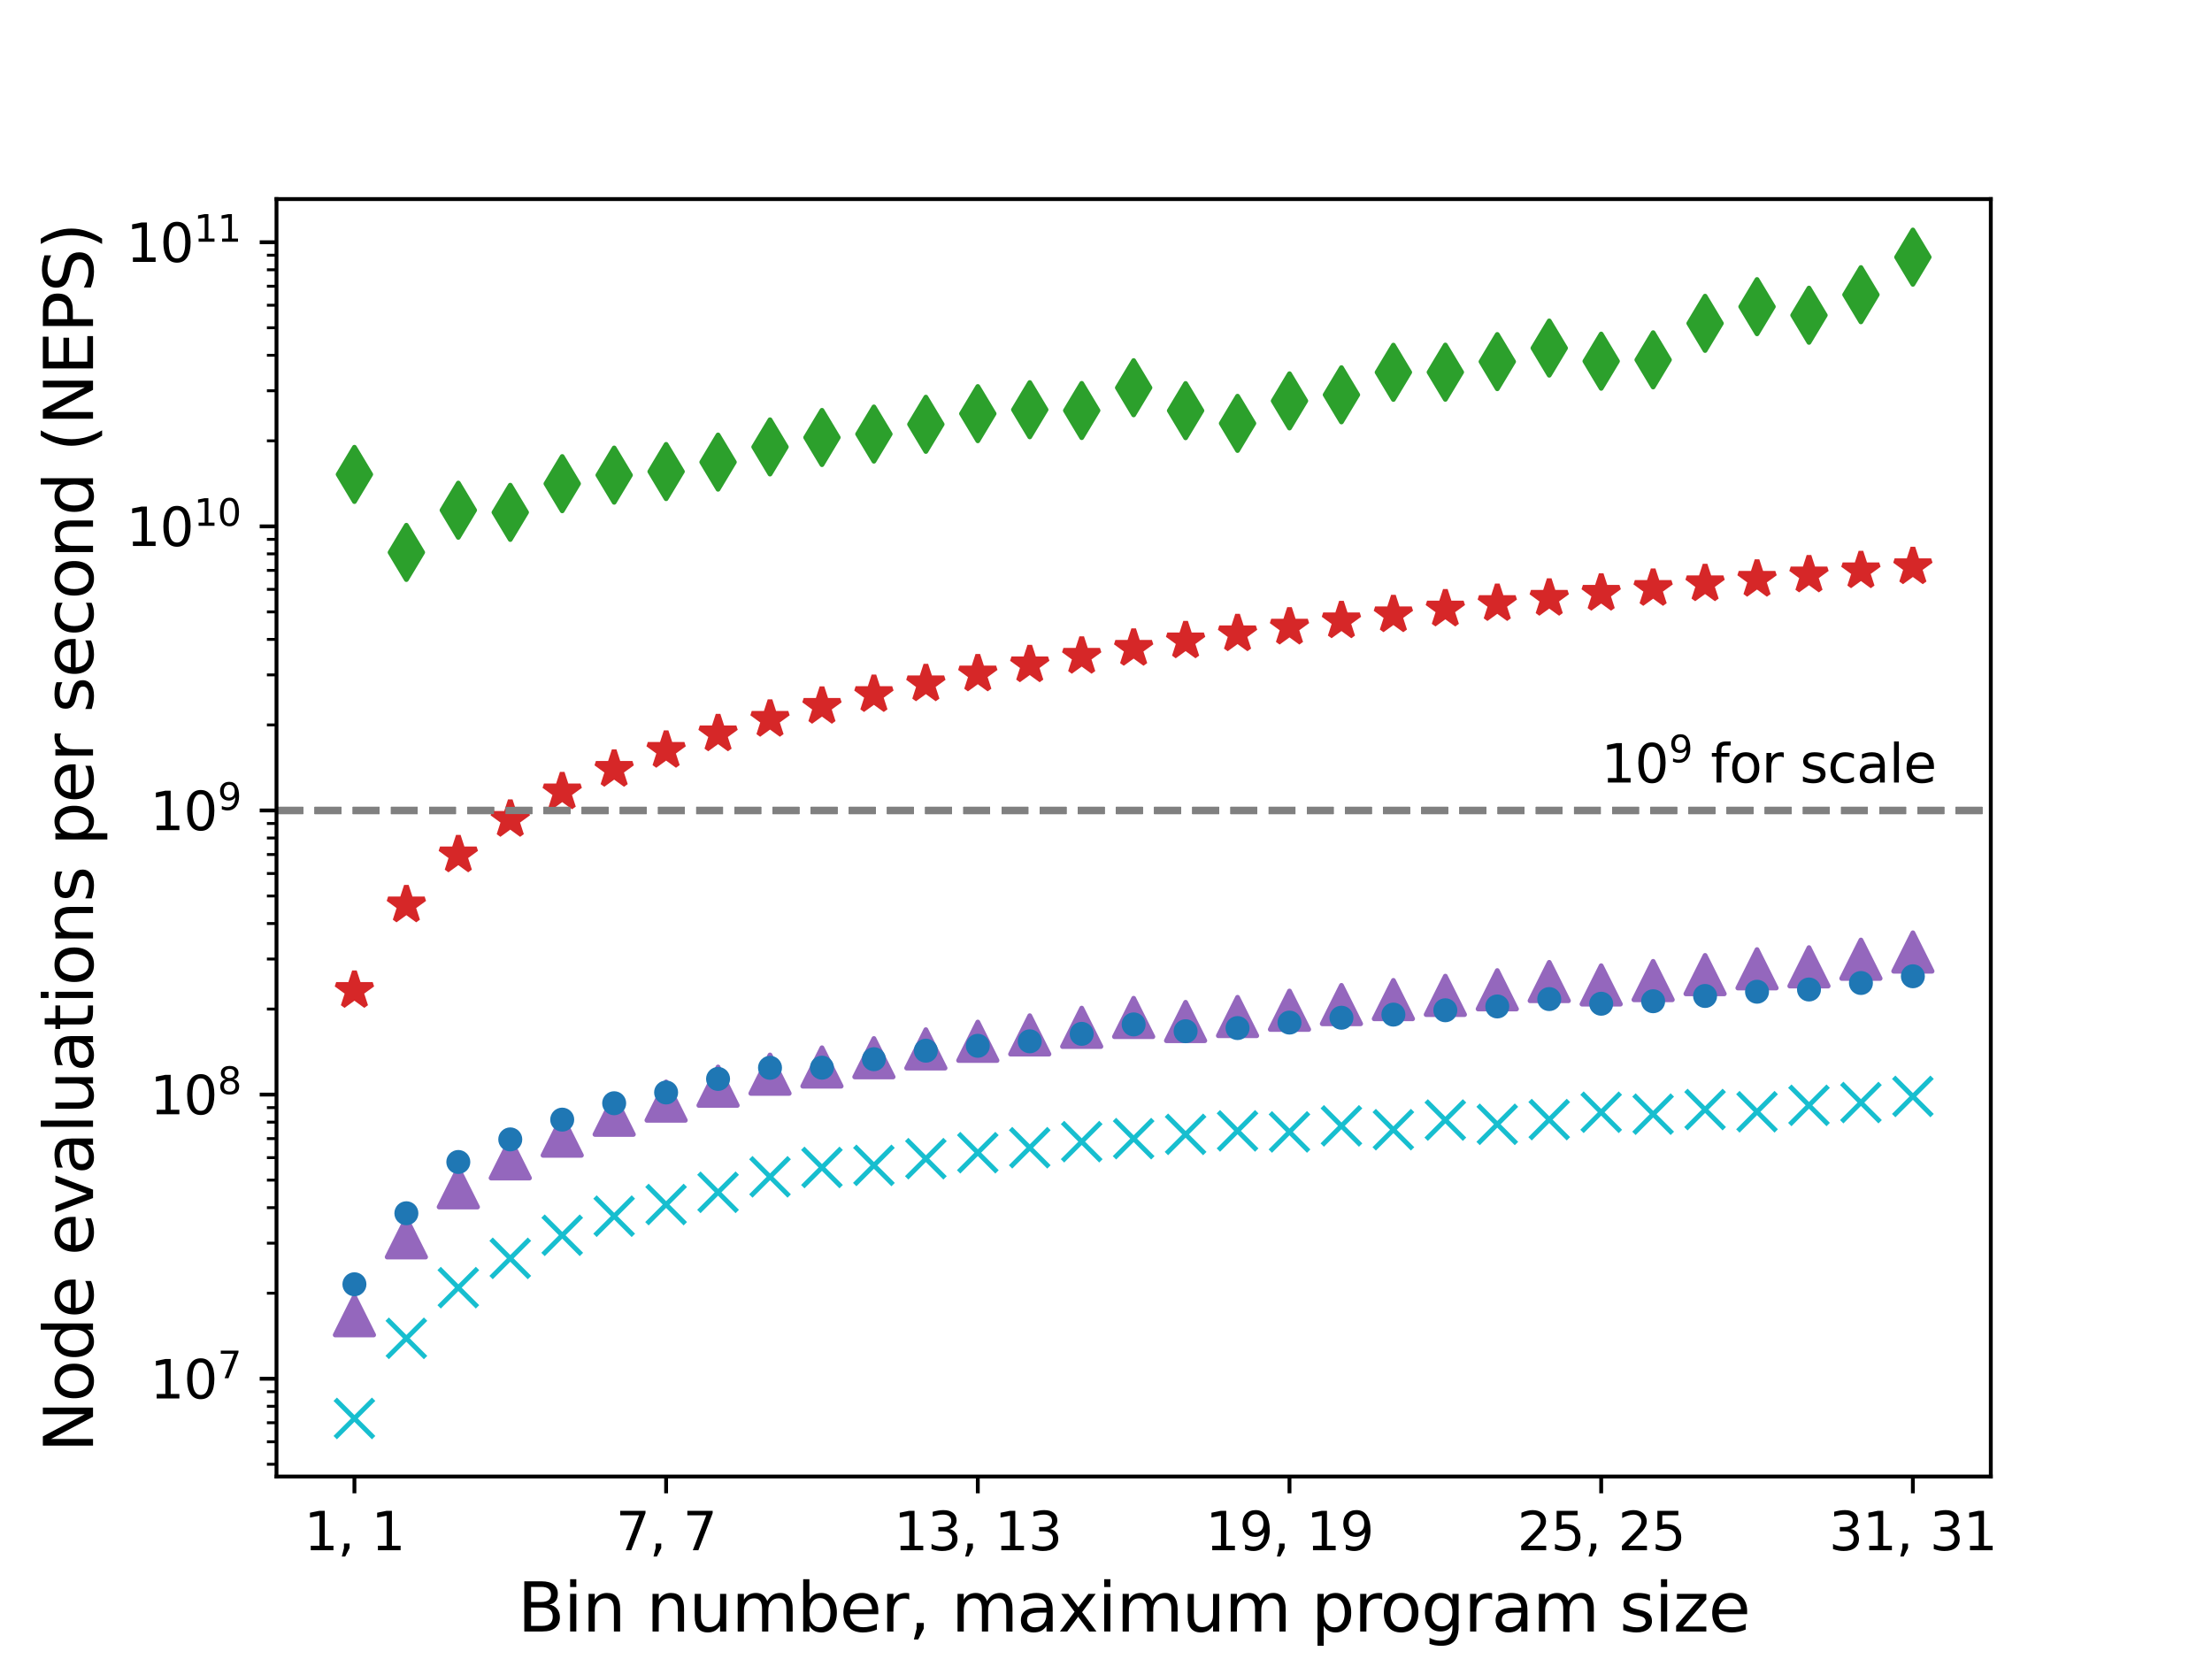 <?xml version="1.0" encoding="utf-8" standalone="no"?>
<!DOCTYPE svg PUBLIC "-//W3C//DTD SVG 1.1//EN"
  "http://www.w3.org/Graphics/SVG/1.1/DTD/svg11.dtd">
<svg xmlns:xlink="http://www.w3.org/1999/xlink" width="460.8pt" height="345.6pt" viewBox="0 0 460.8 345.6" xmlns="http://www.w3.org/2000/svg" version="1.1">
 <defs>
  <style type="text/css">*{stroke-linejoin: round; stroke-linecap: butt}</style>
 </defs>
 <g id="figure_1">
  <g id="patch_1">
   <path d="M 0 345.6 
L 460.8 345.6 
L 460.8 0 
L 0 0 
z
" style="fill: #ffffff"/>
  </g>
  <g id="axes_1">
   <g id="patch_2">
    <path d="M 57.6 307.584 
L 414.72 307.584 
L 414.72 41.472 
L 57.6 41.472 
z
" style="fill: #ffffff"/>
   </g>
   <g id="matplotlib.axis_1">
    <g id="xtick_1">
     <g id="line2d_1">
      <defs>
       <path id="m01ef908228" d="M 0 0 
L 0 3.5 
" style="stroke: #000000; stroke-width: 0.8"/>
      </defs>
      <g>
       <use xlink:href="#m01ef908228" x="73.833" y="307.584" style="stroke: #000000; stroke-width: 0.8"/>
      </g>
     </g>
     <g id="text_1">
      <!-- 1, 1 -->
      <g transform="translate(63.338 322.942) scale(0.11 -0.11)">
       <defs>
        <path id="DejaVuSans-31" d="M 794 531 
L 1825 531 
L 1825 4091 
L 703 3866 
L 703 4441 
L 1819 4666 
L 2450 4666 
L 2450 531 
L 3481 531 
L 3481 0 
L 794 0 
L 794 531 
z
" transform="scale(0.016)"/>
        <path id="DejaVuSans-2c" d="M 750 794 
L 1409 794 
L 1409 256 
L 897 -744 
L 494 -744 
L 750 256 
L 750 794 
z
" transform="scale(0.016)"/>
        <path id="DejaVuSans-20" transform="scale(0.016)"/>
       </defs>
       <use xlink:href="#DejaVuSans-31"/>
       <use xlink:href="#DejaVuSans-2c" x="63.623"/>
       <use xlink:href="#DejaVuSans-20" x="95.41"/>
       <use xlink:href="#DejaVuSans-31" x="127.197"/>
      </g>
     </g>
    </g>
    <g id="xtick_2">
     <g id="line2d_2">
      <g>
       <use xlink:href="#m01ef908228" x="138.764" y="307.584" style="stroke: #000000; stroke-width: 0.8"/>
      </g>
     </g>
     <g id="text_2">
      <!-- 7, 7 -->
      <g transform="translate(128.269 322.942) scale(0.11 -0.11)">
       <defs>
        <path id="DejaVuSans-37" d="M 525 4666 
L 3525 4666 
L 3525 4397 
L 1831 0 
L 1172 0 
L 2766 4134 
L 525 4134 
L 525 4666 
z
" transform="scale(0.016)"/>
       </defs>
       <use xlink:href="#DejaVuSans-37"/>
       <use xlink:href="#DejaVuSans-2c" x="63.623"/>
       <use xlink:href="#DejaVuSans-20" x="95.41"/>
       <use xlink:href="#DejaVuSans-37" x="127.197"/>
      </g>
     </g>
    </g>
    <g id="xtick_3">
     <g id="line2d_3">
      <g>
       <use xlink:href="#m01ef908228" x="203.695" y="307.584" style="stroke: #000000; stroke-width: 0.8"/>
      </g>
     </g>
     <g id="text_3">
      <!-- 13, 13 -->
      <g transform="translate(186.201 322.942) scale(0.11 -0.11)">
       <defs>
        <path id="DejaVuSans-33" d="M 2597 2516 
Q 3050 2419 3304 2112 
Q 3559 1806 3559 1356 
Q 3559 666 3084 287 
Q 2609 -91 1734 -91 
Q 1441 -91 1130 -33 
Q 819 25 488 141 
L 488 750 
Q 750 597 1062 519 
Q 1375 441 1716 441 
Q 2309 441 2620 675 
Q 2931 909 2931 1356 
Q 2931 1769 2642 2001 
Q 2353 2234 1838 2234 
L 1294 2234 
L 1294 2753 
L 1863 2753 
Q 2328 2753 2575 2939 
Q 2822 3125 2822 3475 
Q 2822 3834 2567 4026 
Q 2313 4219 1838 4219 
Q 1578 4219 1281 4162 
Q 984 4106 628 3988 
L 628 4550 
Q 988 4650 1302 4700 
Q 1616 4750 1894 4750 
Q 2613 4750 3031 4423 
Q 3450 4097 3450 3541 
Q 3450 3153 3228 2886 
Q 3006 2619 2597 2516 
z
" transform="scale(0.016)"/>
       </defs>
       <use xlink:href="#DejaVuSans-31"/>
       <use xlink:href="#DejaVuSans-33" x="63.623"/>
       <use xlink:href="#DejaVuSans-2c" x="127.246"/>
       <use xlink:href="#DejaVuSans-20" x="159.033"/>
       <use xlink:href="#DejaVuSans-31" x="190.82"/>
       <use xlink:href="#DejaVuSans-33" x="254.443"/>
      </g>
     </g>
    </g>
    <g id="xtick_4">
     <g id="line2d_4">
      <g>
       <use xlink:href="#m01ef908228" x="268.625" y="307.584" style="stroke: #000000; stroke-width: 0.8"/>
      </g>
     </g>
     <g id="text_4">
      <!-- 19, 19 -->
      <g transform="translate(251.132 322.942) scale(0.11 -0.11)">
       <defs>
        <path id="DejaVuSans-39" d="M 703 97 
L 703 672 
Q 941 559 1184 500 
Q 1428 441 1663 441 
Q 2288 441 2617 861 
Q 2947 1281 2994 2138 
Q 2813 1869 2534 1725 
Q 2256 1581 1919 1581 
Q 1219 1581 811 2004 
Q 403 2428 403 3163 
Q 403 3881 828 4315 
Q 1253 4750 1959 4750 
Q 2769 4750 3195 4129 
Q 3622 3509 3622 2328 
Q 3622 1225 3098 567 
Q 2575 -91 1691 -91 
Q 1453 -91 1209 -44 
Q 966 3 703 97 
z
M 1959 2075 
Q 2384 2075 2632 2365 
Q 2881 2656 2881 3163 
Q 2881 3666 2632 3958 
Q 2384 4250 1959 4250 
Q 1534 4250 1286 3958 
Q 1038 3666 1038 3163 
Q 1038 2656 1286 2365 
Q 1534 2075 1959 2075 
z
" transform="scale(0.016)"/>
       </defs>
       <use xlink:href="#DejaVuSans-31"/>
       <use xlink:href="#DejaVuSans-39" x="63.623"/>
       <use xlink:href="#DejaVuSans-2c" x="127.246"/>
       <use xlink:href="#DejaVuSans-20" x="159.033"/>
       <use xlink:href="#DejaVuSans-31" x="190.82"/>
       <use xlink:href="#DejaVuSans-39" x="254.443"/>
      </g>
     </g>
    </g>
    <g id="xtick_5">
     <g id="line2d_5">
      <g>
       <use xlink:href="#m01ef908228" x="333.556" y="307.584" style="stroke: #000000; stroke-width: 0.8"/>
      </g>
     </g>
     <g id="text_5">
      <!-- 25, 25 -->
      <g transform="translate(316.063 322.942) scale(0.11 -0.11)">
       <defs>
        <path id="DejaVuSans-32" d="M 1228 531 
L 3431 531 
L 3431 0 
L 469 0 
L 469 531 
Q 828 903 1448 1529 
Q 2069 2156 2228 2338 
Q 2531 2678 2651 2914 
Q 2772 3150 2772 3378 
Q 2772 3750 2511 3984 
Q 2250 4219 1831 4219 
Q 1534 4219 1204 4116 
Q 875 4013 500 3803 
L 500 4441 
Q 881 4594 1212 4672 
Q 1544 4750 1819 4750 
Q 2544 4750 2975 4387 
Q 3406 4025 3406 3419 
Q 3406 3131 3298 2873 
Q 3191 2616 2906 2266 
Q 2828 2175 2409 1742 
Q 1991 1309 1228 531 
z
" transform="scale(0.016)"/>
        <path id="DejaVuSans-35" d="M 691 4666 
L 3169 4666 
L 3169 4134 
L 1269 4134 
L 1269 2991 
Q 1406 3038 1543 3061 
Q 1681 3084 1819 3084 
Q 2600 3084 3056 2656 
Q 3513 2228 3513 1497 
Q 3513 744 3044 326 
Q 2575 -91 1722 -91 
Q 1428 -91 1123 -41 
Q 819 9 494 109 
L 494 744 
Q 775 591 1075 516 
Q 1375 441 1709 441 
Q 2250 441 2565 725 
Q 2881 1009 2881 1497 
Q 2881 1984 2565 2268 
Q 2250 2553 1709 2553 
Q 1456 2553 1204 2497 
Q 953 2441 691 2322 
L 691 4666 
z
" transform="scale(0.016)"/>
       </defs>
       <use xlink:href="#DejaVuSans-32"/>
       <use xlink:href="#DejaVuSans-35" x="63.623"/>
       <use xlink:href="#DejaVuSans-2c" x="127.246"/>
       <use xlink:href="#DejaVuSans-20" x="159.033"/>
       <use xlink:href="#DejaVuSans-32" x="190.82"/>
       <use xlink:href="#DejaVuSans-35" x="254.443"/>
      </g>
     </g>
    </g>
    <g id="xtick_6">
     <g id="line2d_6">
      <g>
       <use xlink:href="#m01ef908228" x="398.487" y="307.584" style="stroke: #000000; stroke-width: 0.8"/>
      </g>
     </g>
     <g id="text_6">
      <!-- 31, 31 -->
      <g transform="translate(380.994 322.942) scale(0.11 -0.11)">
       <use xlink:href="#DejaVuSans-33"/>
       <use xlink:href="#DejaVuSans-31" x="63.623"/>
       <use xlink:href="#DejaVuSans-2c" x="127.246"/>
       <use xlink:href="#DejaVuSans-20" x="159.033"/>
       <use xlink:href="#DejaVuSans-33" x="190.82"/>
       <use xlink:href="#DejaVuSans-31" x="254.443"/>
      </g>
     </g>
    </g>
    <g id="text_7">
     <!-- Bin number, maximum program size -->
     <g transform="translate(107.815 339.868) scale(0.14 -0.14)">
      <defs>
       <path id="DejaVuSans-42" d="M 1259 2228 
L 1259 519 
L 2272 519 
Q 2781 519 3026 730 
Q 3272 941 3272 1375 
Q 3272 1813 3026 2020 
Q 2781 2228 2272 2228 
L 1259 2228 
z
M 1259 4147 
L 1259 2741 
L 2194 2741 
Q 2656 2741 2882 2914 
Q 3109 3088 3109 3444 
Q 3109 3797 2882 3972 
Q 2656 4147 2194 4147 
L 1259 4147 
z
M 628 4666 
L 2241 4666 
Q 2963 4666 3353 4366 
Q 3744 4066 3744 3513 
Q 3744 3084 3544 2831 
Q 3344 2578 2956 2516 
Q 3422 2416 3680 2098 
Q 3938 1781 3938 1306 
Q 3938 681 3513 340 
Q 3088 0 2303 0 
L 628 0 
L 628 4666 
z
" transform="scale(0.016)"/>
       <path id="DejaVuSans-69" d="M 603 3500 
L 1178 3500 
L 1178 0 
L 603 0 
L 603 3500 
z
M 603 4863 
L 1178 4863 
L 1178 4134 
L 603 4134 
L 603 4863 
z
" transform="scale(0.016)"/>
       <path id="DejaVuSans-6e" d="M 3513 2113 
L 3513 0 
L 2938 0 
L 2938 2094 
Q 2938 2591 2744 2837 
Q 2550 3084 2163 3084 
Q 1697 3084 1428 2787 
Q 1159 2491 1159 1978 
L 1159 0 
L 581 0 
L 581 3500 
L 1159 3500 
L 1159 2956 
Q 1366 3272 1645 3428 
Q 1925 3584 2291 3584 
Q 2894 3584 3203 3211 
Q 3513 2838 3513 2113 
z
" transform="scale(0.016)"/>
       <path id="DejaVuSans-75" d="M 544 1381 
L 544 3500 
L 1119 3500 
L 1119 1403 
Q 1119 906 1312 657 
Q 1506 409 1894 409 
Q 2359 409 2629 706 
Q 2900 1003 2900 1516 
L 2900 3500 
L 3475 3500 
L 3475 0 
L 2900 0 
L 2900 538 
Q 2691 219 2414 64 
Q 2138 -91 1772 -91 
Q 1169 -91 856 284 
Q 544 659 544 1381 
z
M 1991 3584 
L 1991 3584 
z
" transform="scale(0.016)"/>
       <path id="DejaVuSans-6d" d="M 3328 2828 
Q 3544 3216 3844 3400 
Q 4144 3584 4550 3584 
Q 5097 3584 5394 3201 
Q 5691 2819 5691 2113 
L 5691 0 
L 5113 0 
L 5113 2094 
Q 5113 2597 4934 2840 
Q 4756 3084 4391 3084 
Q 3944 3084 3684 2787 
Q 3425 2491 3425 1978 
L 3425 0 
L 2847 0 
L 2847 2094 
Q 2847 2600 2669 2842 
Q 2491 3084 2119 3084 
Q 1678 3084 1418 2786 
Q 1159 2488 1159 1978 
L 1159 0 
L 581 0 
L 581 3500 
L 1159 3500 
L 1159 2956 
Q 1356 3278 1631 3431 
Q 1906 3584 2284 3584 
Q 2666 3584 2933 3390 
Q 3200 3197 3328 2828 
z
" transform="scale(0.016)"/>
       <path id="DejaVuSans-62" d="M 3116 1747 
Q 3116 2381 2855 2742 
Q 2594 3103 2138 3103 
Q 1681 3103 1420 2742 
Q 1159 2381 1159 1747 
Q 1159 1113 1420 752 
Q 1681 391 2138 391 
Q 2594 391 2855 752 
Q 3116 1113 3116 1747 
z
M 1159 2969 
Q 1341 3281 1617 3432 
Q 1894 3584 2278 3584 
Q 2916 3584 3314 3078 
Q 3713 2572 3713 1747 
Q 3713 922 3314 415 
Q 2916 -91 2278 -91 
Q 1894 -91 1617 61 
Q 1341 213 1159 525 
L 1159 0 
L 581 0 
L 581 4863 
L 1159 4863 
L 1159 2969 
z
" transform="scale(0.016)"/>
       <path id="DejaVuSans-65" d="M 3597 1894 
L 3597 1613 
L 953 1613 
Q 991 1019 1311 708 
Q 1631 397 2203 397 
Q 2534 397 2845 478 
Q 3156 559 3463 722 
L 3463 178 
Q 3153 47 2828 -22 
Q 2503 -91 2169 -91 
Q 1331 -91 842 396 
Q 353 884 353 1716 
Q 353 2575 817 3079 
Q 1281 3584 2069 3584 
Q 2775 3584 3186 3129 
Q 3597 2675 3597 1894 
z
M 3022 2063 
Q 3016 2534 2758 2815 
Q 2500 3097 2075 3097 
Q 1594 3097 1305 2825 
Q 1016 2553 972 2059 
L 3022 2063 
z
" transform="scale(0.016)"/>
       <path id="DejaVuSans-72" d="M 2631 2963 
Q 2534 3019 2420 3045 
Q 2306 3072 2169 3072 
Q 1681 3072 1420 2755 
Q 1159 2438 1159 1844 
L 1159 0 
L 581 0 
L 581 3500 
L 1159 3500 
L 1159 2956 
Q 1341 3275 1631 3429 
Q 1922 3584 2338 3584 
Q 2397 3584 2469 3576 
Q 2541 3569 2628 3553 
L 2631 2963 
z
" transform="scale(0.016)"/>
       <path id="DejaVuSans-61" d="M 2194 1759 
Q 1497 1759 1228 1600 
Q 959 1441 959 1056 
Q 959 750 1161 570 
Q 1363 391 1709 391 
Q 2188 391 2477 730 
Q 2766 1069 2766 1631 
L 2766 1759 
L 2194 1759 
z
M 3341 1997 
L 3341 0 
L 2766 0 
L 2766 531 
Q 2569 213 2275 61 
Q 1981 -91 1556 -91 
Q 1019 -91 701 211 
Q 384 513 384 1019 
Q 384 1609 779 1909 
Q 1175 2209 1959 2209 
L 2766 2209 
L 2766 2266 
Q 2766 2663 2505 2880 
Q 2244 3097 1772 3097 
Q 1472 3097 1187 3025 
Q 903 2953 641 2809 
L 641 3341 
Q 956 3463 1253 3523 
Q 1550 3584 1831 3584 
Q 2591 3584 2966 3190 
Q 3341 2797 3341 1997 
z
" transform="scale(0.016)"/>
       <path id="DejaVuSans-78" d="M 3513 3500 
L 2247 1797 
L 3578 0 
L 2900 0 
L 1881 1375 
L 863 0 
L 184 0 
L 1544 1831 
L 300 3500 
L 978 3500 
L 1906 2253 
L 2834 3500 
L 3513 3500 
z
" transform="scale(0.016)"/>
       <path id="DejaVuSans-70" d="M 1159 525 
L 1159 -1331 
L 581 -1331 
L 581 3500 
L 1159 3500 
L 1159 2969 
Q 1341 3281 1617 3432 
Q 1894 3584 2278 3584 
Q 2916 3584 3314 3078 
Q 3713 2572 3713 1747 
Q 3713 922 3314 415 
Q 2916 -91 2278 -91 
Q 1894 -91 1617 61 
Q 1341 213 1159 525 
z
M 3116 1747 
Q 3116 2381 2855 2742 
Q 2594 3103 2138 3103 
Q 1681 3103 1420 2742 
Q 1159 2381 1159 1747 
Q 1159 1113 1420 752 
Q 1681 391 2138 391 
Q 2594 391 2855 752 
Q 3116 1113 3116 1747 
z
" transform="scale(0.016)"/>
       <path id="DejaVuSans-6f" d="M 1959 3097 
Q 1497 3097 1228 2736 
Q 959 2375 959 1747 
Q 959 1119 1226 758 
Q 1494 397 1959 397 
Q 2419 397 2687 759 
Q 2956 1122 2956 1747 
Q 2956 2369 2687 2733 
Q 2419 3097 1959 3097 
z
M 1959 3584 
Q 2709 3584 3137 3096 
Q 3566 2609 3566 1747 
Q 3566 888 3137 398 
Q 2709 -91 1959 -91 
Q 1206 -91 779 398 
Q 353 888 353 1747 
Q 353 2609 779 3096 
Q 1206 3584 1959 3584 
z
" transform="scale(0.016)"/>
       <path id="DejaVuSans-67" d="M 2906 1791 
Q 2906 2416 2648 2759 
Q 2391 3103 1925 3103 
Q 1463 3103 1205 2759 
Q 947 2416 947 1791 
Q 947 1169 1205 825 
Q 1463 481 1925 481 
Q 2391 481 2648 825 
Q 2906 1169 2906 1791 
z
M 3481 434 
Q 3481 -459 3084 -895 
Q 2688 -1331 1869 -1331 
Q 1566 -1331 1297 -1286 
Q 1028 -1241 775 -1147 
L 775 -588 
Q 1028 -725 1275 -790 
Q 1522 -856 1778 -856 
Q 2344 -856 2625 -561 
Q 2906 -266 2906 331 
L 2906 616 
Q 2728 306 2450 153 
Q 2172 0 1784 0 
Q 1141 0 747 490 
Q 353 981 353 1791 
Q 353 2603 747 3093 
Q 1141 3584 1784 3584 
Q 2172 3584 2450 3431 
Q 2728 3278 2906 2969 
L 2906 3500 
L 3481 3500 
L 3481 434 
z
" transform="scale(0.016)"/>
       <path id="DejaVuSans-73" d="M 2834 3397 
L 2834 2853 
Q 2591 2978 2328 3040 
Q 2066 3103 1784 3103 
Q 1356 3103 1142 2972 
Q 928 2841 928 2578 
Q 928 2378 1081 2264 
Q 1234 2150 1697 2047 
L 1894 2003 
Q 2506 1872 2764 1633 
Q 3022 1394 3022 966 
Q 3022 478 2636 193 
Q 2250 -91 1575 -91 
Q 1294 -91 989 -36 
Q 684 19 347 128 
L 347 722 
Q 666 556 975 473 
Q 1284 391 1588 391 
Q 1994 391 2212 530 
Q 2431 669 2431 922 
Q 2431 1156 2273 1281 
Q 2116 1406 1581 1522 
L 1381 1569 
Q 847 1681 609 1914 
Q 372 2147 372 2553 
Q 372 3047 722 3315 
Q 1072 3584 1716 3584 
Q 2034 3584 2315 3537 
Q 2597 3491 2834 3397 
z
" transform="scale(0.016)"/>
       <path id="DejaVuSans-7a" d="M 353 3500 
L 3084 3500 
L 3084 2975 
L 922 459 
L 3084 459 
L 3084 0 
L 275 0 
L 275 525 
L 2438 3041 
L 353 3041 
L 353 3500 
z
" transform="scale(0.016)"/>
      </defs>
      <use xlink:href="#DejaVuSans-42"/>
      <use xlink:href="#DejaVuSans-69" x="68.604"/>
      <use xlink:href="#DejaVuSans-6e" x="96.387"/>
      <use xlink:href="#DejaVuSans-20" x="159.766"/>
      <use xlink:href="#DejaVuSans-6e" x="191.553"/>
      <use xlink:href="#DejaVuSans-75" x="254.932"/>
      <use xlink:href="#DejaVuSans-6d" x="318.311"/>
      <use xlink:href="#DejaVuSans-62" x="415.723"/>
      <use xlink:href="#DejaVuSans-65" x="479.199"/>
      <use xlink:href="#DejaVuSans-72" x="540.723"/>
      <use xlink:href="#DejaVuSans-2c" x="581.836"/>
      <use xlink:href="#DejaVuSans-20" x="613.623"/>
      <use xlink:href="#DejaVuSans-6d" x="645.41"/>
      <use xlink:href="#DejaVuSans-61" x="742.822"/>
      <use xlink:href="#DejaVuSans-78" x="804.102"/>
      <use xlink:href="#DejaVuSans-69" x="863.281"/>
      <use xlink:href="#DejaVuSans-6d" x="891.064"/>
      <use xlink:href="#DejaVuSans-75" x="988.477"/>
      <use xlink:href="#DejaVuSans-6d" x="1051.855"/>
      <use xlink:href="#DejaVuSans-20" x="1149.268"/>
      <use xlink:href="#DejaVuSans-70" x="1181.055"/>
      <use xlink:href="#DejaVuSans-72" x="1244.531"/>
      <use xlink:href="#DejaVuSans-6f" x="1283.395"/>
      <use xlink:href="#DejaVuSans-67" x="1344.576"/>
      <use xlink:href="#DejaVuSans-72" x="1408.053"/>
      <use xlink:href="#DejaVuSans-61" x="1449.166"/>
      <use xlink:href="#DejaVuSans-6d" x="1510.445"/>
      <use xlink:href="#DejaVuSans-20" x="1607.857"/>
      <use xlink:href="#DejaVuSans-73" x="1639.645"/>
      <use xlink:href="#DejaVuSans-69" x="1691.744"/>
      <use xlink:href="#DejaVuSans-7a" x="1719.527"/>
      <use xlink:href="#DejaVuSans-65" x="1772.018"/>
     </g>
    </g>
   </g>
   <g id="matplotlib.axis_2">
    <g id="ytick_1">
     <g id="line2d_7">
      <defs>
       <path id="m7a7023b25c" d="M 0 0 
L -3.5 0 
" style="stroke: #000000; stroke-width: 0.8"/>
      </defs>
      <g>
       <use xlink:href="#m7a7023b25c" x="57.6" y="287.215" style="stroke: #000000; stroke-width: 0.8"/>
      </g>
     </g>
     <g id="text_8">
      <!-- $\mathdefault{10^{7}}$ -->
      <g transform="translate(31.24 291.394) scale(0.11 -0.11)">
       <defs>
        <path id="DejaVuSans-30" d="M 2034 4250 
Q 1547 4250 1301 3770 
Q 1056 3291 1056 2328 
Q 1056 1369 1301 889 
Q 1547 409 2034 409 
Q 2525 409 2770 889 
Q 3016 1369 3016 2328 
Q 3016 3291 2770 3770 
Q 2525 4250 2034 4250 
z
M 2034 4750 
Q 2819 4750 3233 4129 
Q 3647 3509 3647 2328 
Q 3647 1150 3233 529 
Q 2819 -91 2034 -91 
Q 1250 -91 836 529 
Q 422 1150 422 2328 
Q 422 3509 836 4129 
Q 1250 4750 2034 4750 
z
" transform="scale(0.016)"/>
       </defs>
       <use xlink:href="#DejaVuSans-31" transform="translate(0 0.684)"/>
       <use xlink:href="#DejaVuSans-30" transform="translate(63.623 0.684)"/>
       <use xlink:href="#DejaVuSans-37" transform="translate(128.203 38.966) scale(0.7)"/>
      </g>
     </g>
    </g>
    <g id="ytick_2">
     <g id="line2d_8">
      <g>
       <use xlink:href="#m7a7023b25c" x="57.6" y="228.025" style="stroke: #000000; stroke-width: 0.8"/>
      </g>
     </g>
     <g id="text_9">
      <!-- $\mathdefault{10^{8}}$ -->
      <g transform="translate(31.24 232.204) scale(0.11 -0.11)">
       <defs>
        <path id="DejaVuSans-38" d="M 2034 2216 
Q 1584 2216 1326 1975 
Q 1069 1734 1069 1313 
Q 1069 891 1326 650 
Q 1584 409 2034 409 
Q 2484 409 2743 651 
Q 3003 894 3003 1313 
Q 3003 1734 2745 1975 
Q 2488 2216 2034 2216 
z
M 1403 2484 
Q 997 2584 770 2862 
Q 544 3141 544 3541 
Q 544 4100 942 4425 
Q 1341 4750 2034 4750 
Q 2731 4750 3128 4425 
Q 3525 4100 3525 3541 
Q 3525 3141 3298 2862 
Q 3072 2584 2669 2484 
Q 3125 2378 3379 2068 
Q 3634 1759 3634 1313 
Q 3634 634 3220 271 
Q 2806 -91 2034 -91 
Q 1263 -91 848 271 
Q 434 634 434 1313 
Q 434 1759 690 2068 
Q 947 2378 1403 2484 
z
M 1172 3481 
Q 1172 3119 1398 2916 
Q 1625 2713 2034 2713 
Q 2441 2713 2670 2916 
Q 2900 3119 2900 3481 
Q 2900 3844 2670 4047 
Q 2441 4250 2034 4250 
Q 1625 4250 1398 4047 
Q 1172 3844 1172 3481 
z
" transform="scale(0.016)"/>
       </defs>
       <use xlink:href="#DejaVuSans-31" transform="translate(0 0.766)"/>
       <use xlink:href="#DejaVuSans-30" transform="translate(63.623 0.766)"/>
       <use xlink:href="#DejaVuSans-38" transform="translate(128.203 39.047) scale(0.7)"/>
      </g>
     </g>
    </g>
    <g id="ytick_3">
     <g id="line2d_9">
      <g>
       <use xlink:href="#m7a7023b25c" x="57.6" y="168.836" style="stroke: #000000; stroke-width: 0.8"/>
      </g>
     </g>
     <g id="text_10">
      <!-- $\mathdefault{10^{9}}$ -->
      <g transform="translate(31.24 173.015) scale(0.11 -0.11)">
       <use xlink:href="#DejaVuSans-31" transform="translate(0 0.766)"/>
       <use xlink:href="#DejaVuSans-30" transform="translate(63.623 0.766)"/>
       <use xlink:href="#DejaVuSans-39" transform="translate(128.203 39.047) scale(0.7)"/>
      </g>
     </g>
    </g>
    <g id="ytick_4">
     <g id="line2d_10">
      <g>
       <use xlink:href="#m7a7023b25c" x="57.6" y="109.647" style="stroke: #000000; stroke-width: 0.8"/>
      </g>
     </g>
     <g id="text_11">
      <!-- $\mathdefault{10^{10}}$ -->
      <g transform="translate(26.29 113.826) scale(0.11 -0.11)">
       <use xlink:href="#DejaVuSans-31" transform="translate(0 0.766)"/>
       <use xlink:href="#DejaVuSans-30" transform="translate(63.623 0.766)"/>
       <use xlink:href="#DejaVuSans-31" transform="translate(128.203 39.047) scale(0.7)"/>
       <use xlink:href="#DejaVuSans-30" transform="translate(172.739 39.047) scale(0.7)"/>
      </g>
     </g>
    </g>
    <g id="ytick_5">
     <g id="line2d_11">
      <g>
       <use xlink:href="#m7a7023b25c" x="57.6" y="50.458" style="stroke: #000000; stroke-width: 0.8"/>
      </g>
     </g>
     <g id="text_12">
      <!-- $\mathdefault{10^{11}}$ -->
      <g transform="translate(26.29 54.637) scale(0.11 -0.11)">
       <use xlink:href="#DejaVuSans-31" transform="translate(0 0.684)"/>
       <use xlink:href="#DejaVuSans-30" transform="translate(63.623 0.684)"/>
       <use xlink:href="#DejaVuSans-31" transform="translate(128.203 38.966) scale(0.7)"/>
       <use xlink:href="#DejaVuSans-31" transform="translate(172.739 38.966) scale(0.7)"/>
      </g>
     </g>
    </g>
    <g id="ytick_6">
     <g id="line2d_12">
      <defs>
       <path id="m2d9fd6efbb" d="M 0 0 
L -2 0 
" style="stroke: #000000; stroke-width: 0.6"/>
      </defs>
      <g>
       <use xlink:href="#m2d9fd6efbb" x="57.6" y="305.032" style="stroke: #000000; stroke-width: 0.6"/>
      </g>
     </g>
    </g>
    <g id="ytick_7">
     <g id="line2d_13">
      <g>
       <use xlink:href="#m2d9fd6efbb" x="57.6" y="300.346" style="stroke: #000000; stroke-width: 0.6"/>
      </g>
     </g>
    </g>
    <g id="ytick_8">
     <g id="line2d_14">
      <g>
       <use xlink:href="#m2d9fd6efbb" x="57.6" y="296.383" style="stroke: #000000; stroke-width: 0.6"/>
      </g>
     </g>
    </g>
    <g id="ytick_9">
     <g id="line2d_15">
      <g>
       <use xlink:href="#m2d9fd6efbb" x="57.6" y="292.951" style="stroke: #000000; stroke-width: 0.6"/>
      </g>
     </g>
    </g>
    <g id="ytick_10">
     <g id="line2d_16">
      <g>
       <use xlink:href="#m2d9fd6efbb" x="57.6" y="289.923" style="stroke: #000000; stroke-width: 0.6"/>
      </g>
     </g>
    </g>
    <g id="ytick_11">
     <g id="line2d_17">
      <g>
       <use xlink:href="#m2d9fd6efbb" x="57.6" y="269.397" style="stroke: #000000; stroke-width: 0.6"/>
      </g>
     </g>
    </g>
    <g id="ytick_12">
     <g id="line2d_18">
      <g>
       <use xlink:href="#m2d9fd6efbb" x="57.6" y="258.974" style="stroke: #000000; stroke-width: 0.6"/>
      </g>
     </g>
    </g>
    <g id="ytick_13">
     <g id="line2d_19">
      <g>
       <use xlink:href="#m2d9fd6efbb" x="57.6" y="251.579" style="stroke: #000000; stroke-width: 0.6"/>
      </g>
     </g>
    </g>
    <g id="ytick_14">
     <g id="line2d_20">
      <g>
       <use xlink:href="#m2d9fd6efbb" x="57.6" y="245.843" style="stroke: #000000; stroke-width: 0.6"/>
      </g>
     </g>
    </g>
    <g id="ytick_15">
     <g id="line2d_21">
      <g>
       <use xlink:href="#m2d9fd6efbb" x="57.6" y="241.156" style="stroke: #000000; stroke-width: 0.6"/>
      </g>
     </g>
    </g>
    <g id="ytick_16">
     <g id="line2d_22">
      <g>
       <use xlink:href="#m2d9fd6efbb" x="57.6" y="237.194" style="stroke: #000000; stroke-width: 0.6"/>
      </g>
     </g>
    </g>
    <g id="ytick_17">
     <g id="line2d_23">
      <g>
       <use xlink:href="#m2d9fd6efbb" x="57.6" y="233.761" style="stroke: #000000; stroke-width: 0.6"/>
      </g>
     </g>
    </g>
    <g id="ytick_18">
     <g id="line2d_24">
      <g>
       <use xlink:href="#m2d9fd6efbb" x="57.6" y="230.734" style="stroke: #000000; stroke-width: 0.6"/>
      </g>
     </g>
    </g>
    <g id="ytick_19">
     <g id="line2d_25">
      <g>
       <use xlink:href="#m2d9fd6efbb" x="57.6" y="210.208" style="stroke: #000000; stroke-width: 0.6"/>
      </g>
     </g>
    </g>
    <g id="ytick_20">
     <g id="line2d_26">
      <g>
       <use xlink:href="#m2d9fd6efbb" x="57.6" y="199.785" style="stroke: #000000; stroke-width: 0.6"/>
      </g>
     </g>
    </g>
    <g id="ytick_21">
     <g id="line2d_27">
      <g>
       <use xlink:href="#m2d9fd6efbb" x="57.6" y="192.39" style="stroke: #000000; stroke-width: 0.6"/>
      </g>
     </g>
    </g>
    <g id="ytick_22">
     <g id="line2d_28">
      <g>
       <use xlink:href="#m2d9fd6efbb" x="57.6" y="186.654" style="stroke: #000000; stroke-width: 0.6"/>
      </g>
     </g>
    </g>
    <g id="ytick_23">
     <g id="line2d_29">
      <g>
       <use xlink:href="#m2d9fd6efbb" x="57.6" y="181.967" style="stroke: #000000; stroke-width: 0.6"/>
      </g>
     </g>
    </g>
    <g id="ytick_24">
     <g id="line2d_30">
      <g>
       <use xlink:href="#m2d9fd6efbb" x="57.6" y="178.005" style="stroke: #000000; stroke-width: 0.6"/>
      </g>
     </g>
    </g>
    <g id="ytick_25">
     <g id="line2d_31">
      <g>
       <use xlink:href="#m2d9fd6efbb" x="57.6" y="174.572" style="stroke: #000000; stroke-width: 0.6"/>
      </g>
     </g>
    </g>
    <g id="ytick_26">
     <g id="line2d_32">
      <g>
       <use xlink:href="#m2d9fd6efbb" x="57.6" y="171.544" style="stroke: #000000; stroke-width: 0.6"/>
      </g>
     </g>
    </g>
    <g id="ytick_27">
     <g id="line2d_33">
      <g>
       <use xlink:href="#m2d9fd6efbb" x="57.6" y="151.018" style="stroke: #000000; stroke-width: 0.6"/>
      </g>
     </g>
    </g>
    <g id="ytick_28">
     <g id="line2d_34">
      <g>
       <use xlink:href="#m2d9fd6efbb" x="57.6" y="140.596" style="stroke: #000000; stroke-width: 0.6"/>
      </g>
     </g>
    </g>
    <g id="ytick_29">
     <g id="line2d_35">
      <g>
       <use xlink:href="#m2d9fd6efbb" x="57.6" y="133.201" style="stroke: #000000; stroke-width: 0.6"/>
      </g>
     </g>
    </g>
    <g id="ytick_30">
     <g id="line2d_36">
      <g>
       <use xlink:href="#m2d9fd6efbb" x="57.6" y="127.465" style="stroke: #000000; stroke-width: 0.6"/>
      </g>
     </g>
    </g>
    <g id="ytick_31">
     <g id="line2d_37">
      <g>
       <use xlink:href="#m2d9fd6efbb" x="57.6" y="122.778" style="stroke: #000000; stroke-width: 0.6"/>
      </g>
     </g>
    </g>
    <g id="ytick_32">
     <g id="line2d_38">
      <g>
       <use xlink:href="#m2d9fd6efbb" x="57.6" y="118.815" style="stroke: #000000; stroke-width: 0.6"/>
      </g>
     </g>
    </g>
    <g id="ytick_33">
     <g id="line2d_39">
      <g>
       <use xlink:href="#m2d9fd6efbb" x="57.6" y="115.383" style="stroke: #000000; stroke-width: 0.6"/>
      </g>
     </g>
    </g>
    <g id="ytick_34">
     <g id="line2d_40">
      <g>
       <use xlink:href="#m2d9fd6efbb" x="57.6" y="112.355" style="stroke: #000000; stroke-width: 0.6"/>
      </g>
     </g>
    </g>
    <g id="ytick_35">
     <g id="line2d_41">
      <g>
       <use xlink:href="#m2d9fd6efbb" x="57.6" y="91.829" style="stroke: #000000; stroke-width: 0.6"/>
      </g>
     </g>
    </g>
    <g id="ytick_36">
     <g id="line2d_42">
      <g>
       <use xlink:href="#m2d9fd6efbb" x="57.6" y="81.406" style="stroke: #000000; stroke-width: 0.6"/>
      </g>
     </g>
    </g>
    <g id="ytick_37">
     <g id="line2d_43">
      <g>
       <use xlink:href="#m2d9fd6efbb" x="57.6" y="74.011" style="stroke: #000000; stroke-width: 0.6"/>
      </g>
     </g>
    </g>
    <g id="ytick_38">
     <g id="line2d_44">
      <g>
       <use xlink:href="#m2d9fd6efbb" x="57.6" y="68.275" style="stroke: #000000; stroke-width: 0.6"/>
      </g>
     </g>
    </g>
    <g id="ytick_39">
     <g id="line2d_45">
      <g>
       <use xlink:href="#m2d9fd6efbb" x="57.6" y="63.589" style="stroke: #000000; stroke-width: 0.6"/>
      </g>
     </g>
    </g>
    <g id="ytick_40">
     <g id="line2d_46">
      <g>
       <use xlink:href="#m2d9fd6efbb" x="57.6" y="59.626" style="stroke: #000000; stroke-width: 0.6"/>
      </g>
     </g>
    </g>
    <g id="ytick_41">
     <g id="line2d_47">
      <g>
       <use xlink:href="#m2d9fd6efbb" x="57.6" y="56.194" style="stroke: #000000; stroke-width: 0.6"/>
      </g>
     </g>
    </g>
    <g id="ytick_42">
     <g id="line2d_48">
      <g>
       <use xlink:href="#m2d9fd6efbb" x="57.6" y="53.166" style="stroke: #000000; stroke-width: 0.6"/>
      </g>
     </g>
    </g>
    <g id="text_13">
     <!-- Node evaluations per second (NEPS) -->
     <g transform="translate(19.378 302.545) rotate(-90) scale(0.14 -0.14)">
      <defs>
       <path id="DejaVuSans-4e" d="M 628 4666 
L 1478 4666 
L 3547 763 
L 3547 4666 
L 4159 4666 
L 4159 0 
L 3309 0 
L 1241 3903 
L 1241 0 
L 628 0 
L 628 4666 
z
" transform="scale(0.016)"/>
       <path id="DejaVuSans-64" d="M 2906 2969 
L 2906 4863 
L 3481 4863 
L 3481 0 
L 2906 0 
L 2906 525 
Q 2725 213 2448 61 
Q 2172 -91 1784 -91 
Q 1150 -91 751 415 
Q 353 922 353 1747 
Q 353 2572 751 3078 
Q 1150 3584 1784 3584 
Q 2172 3584 2448 3432 
Q 2725 3281 2906 2969 
z
M 947 1747 
Q 947 1113 1208 752 
Q 1469 391 1925 391 
Q 2381 391 2643 752 
Q 2906 1113 2906 1747 
Q 2906 2381 2643 2742 
Q 2381 3103 1925 3103 
Q 1469 3103 1208 2742 
Q 947 2381 947 1747 
z
" transform="scale(0.016)"/>
       <path id="DejaVuSans-76" d="M 191 3500 
L 800 3500 
L 1894 563 
L 2988 3500 
L 3597 3500 
L 2284 0 
L 1503 0 
L 191 3500 
z
" transform="scale(0.016)"/>
       <path id="DejaVuSans-6c" d="M 603 4863 
L 1178 4863 
L 1178 0 
L 603 0 
L 603 4863 
z
" transform="scale(0.016)"/>
       <path id="DejaVuSans-74" d="M 1172 4494 
L 1172 3500 
L 2356 3500 
L 2356 3053 
L 1172 3053 
L 1172 1153 
Q 1172 725 1289 603 
Q 1406 481 1766 481 
L 2356 481 
L 2356 0 
L 1766 0 
Q 1100 0 847 248 
Q 594 497 594 1153 
L 594 3053 
L 172 3053 
L 172 3500 
L 594 3500 
L 594 4494 
L 1172 4494 
z
" transform="scale(0.016)"/>
       <path id="DejaVuSans-63" d="M 3122 3366 
L 3122 2828 
Q 2878 2963 2633 3030 
Q 2388 3097 2138 3097 
Q 1578 3097 1268 2742 
Q 959 2388 959 1747 
Q 959 1106 1268 751 
Q 1578 397 2138 397 
Q 2388 397 2633 464 
Q 2878 531 3122 666 
L 3122 134 
Q 2881 22 2623 -34 
Q 2366 -91 2075 -91 
Q 1284 -91 818 406 
Q 353 903 353 1747 
Q 353 2603 823 3093 
Q 1294 3584 2113 3584 
Q 2378 3584 2631 3529 
Q 2884 3475 3122 3366 
z
" transform="scale(0.016)"/>
       <path id="DejaVuSans-28" d="M 1984 4856 
Q 1566 4138 1362 3434 
Q 1159 2731 1159 2009 
Q 1159 1288 1364 580 
Q 1569 -128 1984 -844 
L 1484 -844 
Q 1016 -109 783 600 
Q 550 1309 550 2009 
Q 550 2706 781 3412 
Q 1013 4119 1484 4856 
L 1984 4856 
z
" transform="scale(0.016)"/>
       <path id="DejaVuSans-45" d="M 628 4666 
L 3578 4666 
L 3578 4134 
L 1259 4134 
L 1259 2753 
L 3481 2753 
L 3481 2222 
L 1259 2222 
L 1259 531 
L 3634 531 
L 3634 0 
L 628 0 
L 628 4666 
z
" transform="scale(0.016)"/>
       <path id="DejaVuSans-50" d="M 1259 4147 
L 1259 2394 
L 2053 2394 
Q 2494 2394 2734 2622 
Q 2975 2850 2975 3272 
Q 2975 3691 2734 3919 
Q 2494 4147 2053 4147 
L 1259 4147 
z
M 628 4666 
L 2053 4666 
Q 2838 4666 3239 4311 
Q 3641 3956 3641 3272 
Q 3641 2581 3239 2228 
Q 2838 1875 2053 1875 
L 1259 1875 
L 1259 0 
L 628 0 
L 628 4666 
z
" transform="scale(0.016)"/>
       <path id="DejaVuSans-53" d="M 3425 4513 
L 3425 3897 
Q 3066 4069 2747 4153 
Q 2428 4238 2131 4238 
Q 1616 4238 1336 4038 
Q 1056 3838 1056 3469 
Q 1056 3159 1242 3001 
Q 1428 2844 1947 2747 
L 2328 2669 
Q 3034 2534 3370 2195 
Q 3706 1856 3706 1288 
Q 3706 609 3251 259 
Q 2797 -91 1919 -91 
Q 1588 -91 1214 -16 
Q 841 59 441 206 
L 441 856 
Q 825 641 1194 531 
Q 1563 422 1919 422 
Q 2459 422 2753 634 
Q 3047 847 3047 1241 
Q 3047 1584 2836 1778 
Q 2625 1972 2144 2069 
L 1759 2144 
Q 1053 2284 737 2584 
Q 422 2884 422 3419 
Q 422 4038 858 4394 
Q 1294 4750 2059 4750 
Q 2388 4750 2728 4690 
Q 3069 4631 3425 4513 
z
" transform="scale(0.016)"/>
       <path id="DejaVuSans-29" d="M 513 4856 
L 1013 4856 
Q 1481 4119 1714 3412 
Q 1947 2706 1947 2009 
Q 1947 1309 1714 600 
Q 1481 -109 1013 -844 
L 513 -844 
Q 928 -128 1133 580 
Q 1338 1288 1338 2009 
Q 1338 2731 1133 3434 
Q 928 4138 513 4856 
z
" transform="scale(0.016)"/>
      </defs>
      <use xlink:href="#DejaVuSans-4e"/>
      <use xlink:href="#DejaVuSans-6f" x="74.805"/>
      <use xlink:href="#DejaVuSans-64" x="135.986"/>
      <use xlink:href="#DejaVuSans-65" x="199.463"/>
      <use xlink:href="#DejaVuSans-20" x="260.986"/>
      <use xlink:href="#DejaVuSans-65" x="292.773"/>
      <use xlink:href="#DejaVuSans-76" x="354.297"/>
      <use xlink:href="#DejaVuSans-61" x="413.477"/>
      <use xlink:href="#DejaVuSans-6c" x="474.756"/>
      <use xlink:href="#DejaVuSans-75" x="502.539"/>
      <use xlink:href="#DejaVuSans-61" x="565.918"/>
      <use xlink:href="#DejaVuSans-74" x="627.197"/>
      <use xlink:href="#DejaVuSans-69" x="666.406"/>
      <use xlink:href="#DejaVuSans-6f" x="694.189"/>
      <use xlink:href="#DejaVuSans-6e" x="755.371"/>
      <use xlink:href="#DejaVuSans-73" x="818.75"/>
      <use xlink:href="#DejaVuSans-20" x="870.85"/>
      <use xlink:href="#DejaVuSans-70" x="902.637"/>
      <use xlink:href="#DejaVuSans-65" x="966.113"/>
      <use xlink:href="#DejaVuSans-72" x="1027.637"/>
      <use xlink:href="#DejaVuSans-20" x="1068.75"/>
      <use xlink:href="#DejaVuSans-73" x="1100.537"/>
      <use xlink:href="#DejaVuSans-65" x="1152.637"/>
      <use xlink:href="#DejaVuSans-63" x="1214.16"/>
      <use xlink:href="#DejaVuSans-6f" x="1269.141"/>
      <use xlink:href="#DejaVuSans-6e" x="1330.322"/>
      <use xlink:href="#DejaVuSans-64" x="1393.701"/>
      <use xlink:href="#DejaVuSans-20" x="1457.178"/>
      <use xlink:href="#DejaVuSans-28" x="1488.965"/>
      <use xlink:href="#DejaVuSans-4e" x="1527.979"/>
      <use xlink:href="#DejaVuSans-45" x="1602.783"/>
      <use xlink:href="#DejaVuSans-50" x="1665.967"/>
      <use xlink:href="#DejaVuSans-53" x="1726.27"/>
      <use xlink:href="#DejaVuSans-29" x="1789.746"/>
     </g>
    </g>
   </g>
   <g id="line2d_49">
    <defs>
     <path id="m993f648bc5" d="M -4 4 
L 4 -4 
M -4 -4 
L 4 4 
" style="stroke: #17becf"/>
    </defs>
    <g clip-path="url(#pe96f4d7941)">
     <use xlink:href="#m993f648bc5" x="73.833" y="295.488" style="fill: #17becf; stroke: #17becf"/>
     <use xlink:href="#m993f648bc5" x="84.655" y="278.802" style="fill: #17becf; stroke: #17becf"/>
     <use xlink:href="#m993f648bc5" x="95.476" y="268.246" style="fill: #17becf; stroke: #17becf"/>
     <use xlink:href="#m993f648bc5" x="106.298" y="262.141" style="fill: #17becf; stroke: #17becf"/>
     <use xlink:href="#m993f648bc5" x="117.12" y="257.332" style="fill: #17becf; stroke: #17becf"/>
     <use xlink:href="#m993f648bc5" x="127.942" y="253.353" style="fill: #17becf; stroke: #17becf"/>
     <use xlink:href="#m993f648bc5" x="138.764" y="250.929" style="fill: #17becf; stroke: #17becf"/>
     <use xlink:href="#m993f648bc5" x="149.585" y="248.38" style="fill: #17becf; stroke: #17becf"/>
     <use xlink:href="#m993f648bc5" x="160.407" y="245.154" style="fill: #17becf; stroke: #17becf"/>
     <use xlink:href="#m993f648bc5" x="171.229" y="243.207" style="fill: #17becf; stroke: #17becf"/>
     <use xlink:href="#m993f648bc5" x="182.051" y="242.772" style="fill: #17becf; stroke: #17becf"/>
     <use xlink:href="#m993f648bc5" x="192.873" y="241.376" style="fill: #17becf; stroke: #17becf"/>
     <use xlink:href="#m993f648bc5" x="203.695" y="240.125" style="fill: #17becf; stroke: #17becf"/>
     <use xlink:href="#m993f648bc5" x="214.516" y="239.09" style="fill: #17becf; stroke: #17becf"/>
     <use xlink:href="#m993f648bc5" x="225.338" y="237.828" style="fill: #17becf; stroke: #17becf"/>
     <use xlink:href="#m993f648bc5" x="236.16" y="237.201" style="fill: #17becf; stroke: #17becf"/>
     <use xlink:href="#m993f648bc5" x="246.982" y="236.31" style="fill: #17becf; stroke: #17becf"/>
     <use xlink:href="#m993f648bc5" x="257.804" y="235.583" style="fill: #17becf; stroke: #17becf"/>
     <use xlink:href="#m993f648bc5" x="268.625" y="235.799" style="fill: #17becf; stroke: #17becf"/>
     <use xlink:href="#m993f648bc5" x="279.447" y="234.541" style="fill: #17becf; stroke: #17becf"/>
     <use xlink:href="#m993f648bc5" x="290.269" y="235.337" style="fill: #17becf; stroke: #17becf"/>
     <use xlink:href="#m993f648bc5" x="301.091" y="233.327" style="fill: #17becf; stroke: #17becf"/>
     <use xlink:href="#m993f648bc5" x="311.913" y="234.213" style="fill: #17becf; stroke: #17becf"/>
     <use xlink:href="#m993f648bc5" x="322.735" y="233.235" style="fill: #17becf; stroke: #17becf"/>
     <use xlink:href="#m993f648bc5" x="333.556" y="231.705" style="fill: #17becf; stroke: #17becf"/>
     <use xlink:href="#m993f648bc5" x="344.378" y="232.102" style="fill: #17becf; stroke: #17becf"/>
     <use xlink:href="#m993f648bc5" x="355.2" y="231.141" style="fill: #17becf; stroke: #17becf"/>
     <use xlink:href="#m993f648bc5" x="366.022" y="231.601" style="fill: #17becf; stroke: #17becf"/>
     <use xlink:href="#m993f648bc5" x="376.844" y="230.263" style="fill: #17becf; stroke: #17becf"/>
     <use xlink:href="#m993f648bc5" x="387.665" y="229.685" style="fill: #17becf; stroke: #17becf"/>
     <use xlink:href="#m993f648bc5" x="398.487" y="228.406" style="fill: #17becf; stroke: #17becf"/>
    </g>
   </g>
   <g id="line2d_50">
    <path d="M 57.6 168.836 
L 414.72 168.836 
" clip-path="url(#pe96f4d7941)" style="fill: none; stroke-dasharray: 5.55,2.4; stroke-dashoffset: 0; stroke: #808080; stroke-width: 1.5"/>
   </g>
   <g id="line2d_51">
    <defs>
     <path id="meb7866ebf4" d="M 0 -4 
L -4 4 
L 4 4 
z
" style="stroke: #9467bd; stroke-linejoin: miter"/>
    </defs>
    <g clip-path="url(#pe96f4d7941)">
     <use xlink:href="#meb7866ebf4" x="73.833" y="274.097" style="fill: #9467bd; stroke: #9467bd; stroke-linejoin: miter"/>
     <use xlink:href="#meb7866ebf4" x="84.655" y="257.865" style="fill: #9467bd; stroke: #9467bd; stroke-linejoin: miter"/>
     <use xlink:href="#meb7866ebf4" x="95.476" y="247.439" style="fill: #9467bd; stroke: #9467bd; stroke-linejoin: miter"/>
     <use xlink:href="#meb7866ebf4" x="106.298" y="241.404" style="fill: #9467bd; stroke: #9467bd; stroke-linejoin: miter"/>
     <use xlink:href="#meb7866ebf4" x="117.12" y="236.673" style="fill: #9467bd; stroke: #9467bd; stroke-linejoin: miter"/>
     <use xlink:href="#meb7866ebf4" x="127.942" y="232.321" style="fill: #9467bd; stroke: #9467bd; stroke-linejoin: miter"/>
     <use xlink:href="#meb7866ebf4" x="138.764" y="229.38" style="fill: #9467bd; stroke: #9467bd; stroke-linejoin: miter"/>
     <use xlink:href="#meb7866ebf4" x="149.585" y="226.275" style="fill: #9467bd; stroke: #9467bd; stroke-linejoin: miter"/>
     <use xlink:href="#meb7866ebf4" x="160.407" y="223.769" style="fill: #9467bd; stroke: #9467bd; stroke-linejoin: miter"/>
     <use xlink:href="#meb7866ebf4" x="171.229" y="222.271" style="fill: #9467bd; stroke: #9467bd; stroke-linejoin: miter"/>
     <use xlink:href="#meb7866ebf4" x="182.051" y="220.341" style="fill: #9467bd; stroke: #9467bd; stroke-linejoin: miter"/>
     <use xlink:href="#meb7866ebf4" x="192.873" y="218.5" style="fill: #9467bd; stroke: #9467bd; stroke-linejoin: miter"/>
     <use xlink:href="#meb7866ebf4" x="203.695" y="216.913" style="fill: #9467bd; stroke: #9467bd; stroke-linejoin: miter"/>
     <use xlink:href="#meb7866ebf4" x="214.516" y="215.591" style="fill: #9467bd; stroke: #9467bd; stroke-linejoin: miter"/>
     <use xlink:href="#meb7866ebf4" x="225.338" y="214.009" style="fill: #9467bd; stroke: #9467bd; stroke-linejoin: miter"/>
     <use xlink:href="#meb7866ebf4" x="236.16" y="211.958" style="fill: #9467bd; stroke: #9467bd; stroke-linejoin: miter"/>
     <use xlink:href="#meb7866ebf4" x="246.982" y="212.796" style="fill: #9467bd; stroke: #9467bd; stroke-linejoin: miter"/>
     <use xlink:href="#meb7866ebf4" x="257.804" y="211.758" style="fill: #9467bd; stroke: #9467bd; stroke-linejoin: miter"/>
     <use xlink:href="#meb7866ebf4" x="268.625" y="210.45" style="fill: #9467bd; stroke: #9467bd; stroke-linejoin: miter"/>
     <use xlink:href="#meb7866ebf4" x="279.447" y="209.27" style="fill: #9467bd; stroke: #9467bd; stroke-linejoin: miter"/>
     <use xlink:href="#meb7866ebf4" x="290.269" y="208.234" style="fill: #9467bd; stroke: #9467bd; stroke-linejoin: miter"/>
     <use xlink:href="#meb7866ebf4" x="301.091" y="207.353" style="fill: #9467bd; stroke: #9467bd; stroke-linejoin: miter"/>
     <use xlink:href="#meb7866ebf4" x="311.913" y="206.186" style="fill: #9467bd; stroke: #9467bd; stroke-linejoin: miter"/>
     <use xlink:href="#meb7866ebf4" x="322.735" y="204.475" style="fill: #9467bd; stroke: #9467bd; stroke-linejoin: miter"/>
     <use xlink:href="#meb7866ebf4" x="333.556" y="205.178" style="fill: #9467bd; stroke: #9467bd; stroke-linejoin: miter"/>
     <use xlink:href="#meb7866ebf4" x="344.378" y="204.268" style="fill: #9467bd; stroke: #9467bd; stroke-linejoin: miter"/>
     <use xlink:href="#meb7866ebf4" x="355.2" y="203.031" style="fill: #9467bd; stroke: #9467bd; stroke-linejoin: miter"/>
     <use xlink:href="#meb7866ebf4" x="366.022" y="201.817" style="fill: #9467bd; stroke: #9467bd; stroke-linejoin: miter"/>
     <use xlink:href="#meb7866ebf4" x="376.844" y="201.41" style="fill: #9467bd; stroke: #9467bd; stroke-linejoin: miter"/>
     <use xlink:href="#meb7866ebf4" x="387.665" y="199.825" style="fill: #9467bd; stroke: #9467bd; stroke-linejoin: miter"/>
     <use xlink:href="#meb7866ebf4" x="398.487" y="198.32" style="fill: #9467bd; stroke: #9467bd; stroke-linejoin: miter"/>
    </g>
   </g>
   <g id="line2d_52">
    <path d="M 57.6 168.836 
L 414.72 168.836 
" clip-path="url(#pe96f4d7941)" style="fill: none; stroke-dasharray: 5.55,2.4; stroke-dashoffset: 0; stroke: #808080; stroke-width: 1.5"/>
   </g>
   <g id="line2d_53">
    <defs>
     <path id="mcc9e864a34" d="M 0 2 
C 0.53 2 1.039 1.789 1.414 1.414 
C 1.789 1.039 2 0.53 2 0 
C 2 -0.53 1.789 -1.039 1.414 -1.414 
C 1.039 -1.789 0.53 -2 0 -2 
C -0.53 -2 -1.039 -1.789 -1.414 -1.414 
C -1.789 -1.039 -2 -0.53 -2 0 
C -2 0.53 -1.789 1.039 -1.414 1.414 
C -1.039 1.789 -0.53 2 0 2 
z
" style="stroke: #1f77b4"/>
    </defs>
    <g clip-path="url(#pe96f4d7941)">
     <use xlink:href="#mcc9e864a34" x="73.833" y="267.537" style="fill: #1f77b4; stroke: #1f77b4"/>
     <use xlink:href="#mcc9e864a34" x="84.655" y="252.743" style="fill: #1f77b4; stroke: #1f77b4"/>
     <use xlink:href="#mcc9e864a34" x="95.476" y="242.062" style="fill: #1f77b4; stroke: #1f77b4"/>
     <use xlink:href="#mcc9e864a34" x="106.298" y="237.357" style="fill: #1f77b4; stroke: #1f77b4"/>
     <use xlink:href="#mcc9e864a34" x="117.12" y="233.238" style="fill: #1f77b4; stroke: #1f77b4"/>
     <use xlink:href="#mcc9e864a34" x="127.942" y="229.823" style="fill: #1f77b4; stroke: #1f77b4"/>
     <use xlink:href="#mcc9e864a34" x="138.764" y="227.582" style="fill: #1f77b4; stroke: #1f77b4"/>
     <use xlink:href="#mcc9e864a34" x="149.585" y="224.76" style="fill: #1f77b4; stroke: #1f77b4"/>
     <use xlink:href="#mcc9e864a34" x="160.407" y="222.441" style="fill: #1f77b4; stroke: #1f77b4"/>
     <use xlink:href="#mcc9e864a34" x="171.229" y="222.415" style="fill: #1f77b4; stroke: #1f77b4"/>
     <use xlink:href="#mcc9e864a34" x="182.051" y="220.65" style="fill: #1f77b4; stroke: #1f77b4"/>
     <use xlink:href="#mcc9e864a34" x="192.873" y="218.876" style="fill: #1f77b4; stroke: #1f77b4"/>
     <use xlink:href="#mcc9e864a34" x="203.695" y="217.858" style="fill: #1f77b4; stroke: #1f77b4"/>
     <use xlink:href="#mcc9e864a34" x="214.516" y="216.923" style="fill: #1f77b4; stroke: #1f77b4"/>
     <use xlink:href="#mcc9e864a34" x="225.338" y="215.369" style="fill: #1f77b4; stroke: #1f77b4"/>
     <use xlink:href="#mcc9e864a34" x="236.16" y="213.402" style="fill: #1f77b4; stroke: #1f77b4"/>
     <use xlink:href="#mcc9e864a34" x="246.982" y="214.825" style="fill: #1f77b4; stroke: #1f77b4"/>
     <use xlink:href="#mcc9e864a34" x="257.804" y="214.165" style="fill: #1f77b4; stroke: #1f77b4"/>
     <use xlink:href="#mcc9e864a34" x="268.625" y="213.023" style="fill: #1f77b4; stroke: #1f77b4"/>
     <use xlink:href="#mcc9e864a34" x="279.447" y="212.012" style="fill: #1f77b4; stroke: #1f77b4"/>
     <use xlink:href="#mcc9e864a34" x="290.269" y="211.362" style="fill: #1f77b4; stroke: #1f77b4"/>
     <use xlink:href="#mcc9e864a34" x="301.091" y="210.458" style="fill: #1f77b4; stroke: #1f77b4"/>
     <use xlink:href="#mcc9e864a34" x="311.913" y="209.663" style="fill: #1f77b4; stroke: #1f77b4"/>
     <use xlink:href="#mcc9e864a34" x="322.735" y="208.128" style="fill: #1f77b4; stroke: #1f77b4"/>
     <use xlink:href="#mcc9e864a34" x="333.556" y="209.098" style="fill: #1f77b4; stroke: #1f77b4"/>
     <use xlink:href="#mcc9e864a34" x="344.378" y="208.576" style="fill: #1f77b4; stroke: #1f77b4"/>
     <use xlink:href="#mcc9e864a34" x="355.2" y="207.481" style="fill: #1f77b4; stroke: #1f77b4"/>
     <use xlink:href="#mcc9e864a34" x="366.022" y="206.595" style="fill: #1f77b4; stroke: #1f77b4"/>
     <use xlink:href="#mcc9e864a34" x="376.844" y="206.132" style="fill: #1f77b4; stroke: #1f77b4"/>
     <use xlink:href="#mcc9e864a34" x="387.665" y="204.775" style="fill: #1f77b4; stroke: #1f77b4"/>
     <use xlink:href="#mcc9e864a34" x="398.487" y="203.376" style="fill: #1f77b4; stroke: #1f77b4"/>
    </g>
   </g>
   <g id="line2d_54">
    <path d="M 57.6 168.836 
L 414.72 168.836 
" clip-path="url(#pe96f4d7941)" style="fill: none; stroke-dasharray: 5.55,2.4; stroke-dashoffset: 0; stroke: #808080; stroke-width: 1.5"/>
   </g>
   <g id="line2d_55">
    <defs>
     <path id="m498a697ea8" d="M 0 5.657 
L 3.394 0 
L 0 -5.657 
L -3.394 0 
z
" style="stroke: #2ca02c; stroke-linejoin: miter"/>
    </defs>
    <g clip-path="url(#pe96f4d7941)">
     <use xlink:href="#m498a697ea8" x="73.833" y="98.826" style="fill: #2ca02c; stroke: #2ca02c; stroke-linejoin: miter"/>
     <use xlink:href="#m498a697ea8" x="84.655" y="115.076" style="fill: #2ca02c; stroke: #2ca02c; stroke-linejoin: miter"/>
     <use xlink:href="#m498a697ea8" x="95.476" y="106.286" style="fill: #2ca02c; stroke: #2ca02c; stroke-linejoin: miter"/>
     <use xlink:href="#m498a697ea8" x="106.298" y="106.734" style="fill: #2ca02c; stroke: #2ca02c; stroke-linejoin: miter"/>
     <use xlink:href="#m498a697ea8" x="117.12" y="100.759" style="fill: #2ca02c; stroke: #2ca02c; stroke-linejoin: miter"/>
     <use xlink:href="#m498a697ea8" x="127.942" y="98.976" style="fill: #2ca02c; stroke: #2ca02c; stroke-linejoin: miter"/>
     <use xlink:href="#m498a697ea8" x="138.764" y="98.232" style="fill: #2ca02c; stroke: #2ca02c; stroke-linejoin: miter"/>
     <use xlink:href="#m498a697ea8" x="149.585" y="96.268" style="fill: #2ca02c; stroke: #2ca02c; stroke-linejoin: miter"/>
     <use xlink:href="#m498a697ea8" x="160.407" y="93.103" style="fill: #2ca02c; stroke: #2ca02c; stroke-linejoin: miter"/>
     <use xlink:href="#m498a697ea8" x="171.229" y="91.137" style="fill: #2ca02c; stroke: #2ca02c; stroke-linejoin: miter"/>
     <use xlink:href="#m498a697ea8" x="182.051" y="90.423" style="fill: #2ca02c; stroke: #2ca02c; stroke-linejoin: miter"/>
     <use xlink:href="#m498a697ea8" x="192.873" y="88.389" style="fill: #2ca02c; stroke: #2ca02c; stroke-linejoin: miter"/>
     <use xlink:href="#m498a697ea8" x="203.695" y="86.172" style="fill: #2ca02c; stroke: #2ca02c; stroke-linejoin: miter"/>
     <use xlink:href="#m498a697ea8" x="214.516" y="85.35" style="fill: #2ca02c; stroke: #2ca02c; stroke-linejoin: miter"/>
     <use xlink:href="#m498a697ea8" x="225.338" y="85.518" style="fill: #2ca02c; stroke: #2ca02c; stroke-linejoin: miter"/>
     <use xlink:href="#m498a697ea8" x="236.16" y="80.771" style="fill: #2ca02c; stroke: #2ca02c; stroke-linejoin: miter"/>
     <use xlink:href="#m498a697ea8" x="246.982" y="85.545" style="fill: #2ca02c; stroke: #2ca02c; stroke-linejoin: miter"/>
     <use xlink:href="#m498a697ea8" x="257.804" y="88.194" style="fill: #2ca02c; stroke: #2ca02c; stroke-linejoin: miter"/>
     <use xlink:href="#m498a697ea8" x="268.625" y="83.513" style="fill: #2ca02c; stroke: #2ca02c; stroke-linejoin: miter"/>
     <use xlink:href="#m498a697ea8" x="279.447" y="82.242" style="fill: #2ca02c; stroke: #2ca02c; stroke-linejoin: miter"/>
     <use xlink:href="#m498a697ea8" x="290.269" y="77.557" style="fill: #2ca02c; stroke: #2ca02c; stroke-linejoin: miter"/>
     <use xlink:href="#m498a697ea8" x="301.091" y="77.534" style="fill: #2ca02c; stroke: #2ca02c; stroke-linejoin: miter"/>
     <use xlink:href="#m498a697ea8" x="311.913" y="75.332" style="fill: #2ca02c; stroke: #2ca02c; stroke-linejoin: miter"/>
     <use xlink:href="#m498a697ea8" x="322.735" y="72.511" style="fill: #2ca02c; stroke: #2ca02c; stroke-linejoin: miter"/>
     <use xlink:href="#m498a697ea8" x="333.556" y="75.242" style="fill: #2ca02c; stroke: #2ca02c; stroke-linejoin: miter"/>
     <use xlink:href="#m498a697ea8" x="344.378" y="74.962" style="fill: #2ca02c; stroke: #2ca02c; stroke-linejoin: miter"/>
     <use xlink:href="#m498a697ea8" x="355.2" y="67.356" style="fill: #2ca02c; stroke: #2ca02c; stroke-linejoin: miter"/>
     <use xlink:href="#m498a697ea8" x="366.022" y="63.884" style="fill: #2ca02c; stroke: #2ca02c; stroke-linejoin: miter"/>
     <use xlink:href="#m498a697ea8" x="376.844" y="65.67" style="fill: #2ca02c; stroke: #2ca02c; stroke-linejoin: miter"/>
     <use xlink:href="#m498a697ea8" x="387.665" y="61.39" style="fill: #2ca02c; stroke: #2ca02c; stroke-linejoin: miter"/>
     <use xlink:href="#m498a697ea8" x="398.487" y="53.568" style="fill: #2ca02c; stroke: #2ca02c; stroke-linejoin: miter"/>
    </g>
   </g>
   <g id="line2d_56">
    <path d="M 57.6 168.836 
L 414.72 168.836 
" clip-path="url(#pe96f4d7941)" style="fill: none; stroke-dasharray: 5.55,2.4; stroke-dashoffset: 0; stroke: #808080; stroke-width: 1.5"/>
   </g>
   <g id="line2d_57">
    <defs>
     <path id="m65ae3b5177" d="M 0 -4 
L -0.898 -1.236 
L -3.804 -1.236 
L -1.453 0.472 
L -2.351 3.236 
L -0 1.528 
L 2.351 3.236 
L 1.453 0.472 
L 3.804 -1.236 
L 0.898 -1.236 
z
" style="stroke: #d62728; stroke-linejoin: bevel"/>
    </defs>
    <g clip-path="url(#pe96f4d7941)">
     <use xlink:href="#m65ae3b5177" x="73.833" y="206.322" style="fill: #d62728; stroke: #d62728; stroke-linejoin: bevel"/>
     <use xlink:href="#m65ae3b5177" x="84.655" y="188.504" style="fill: #d62728; stroke: #d62728; stroke-linejoin: bevel"/>
     <use xlink:href="#m65ae3b5177" x="95.476" y="178.082" style="fill: #d62728; stroke: #d62728; stroke-linejoin: bevel"/>
     <use xlink:href="#m65ae3b5177" x="106.298" y="170.687" style="fill: #d62728; stroke: #d62728; stroke-linejoin: bevel"/>
     <use xlink:href="#m65ae3b5177" x="117.12" y="164.951" style="fill: #d62728; stroke: #d62728; stroke-linejoin: bevel"/>
     <use xlink:href="#m65ae3b5177" x="127.942" y="160.264" style="fill: #d62728; stroke: #d62728; stroke-linejoin: bevel"/>
     <use xlink:href="#m65ae3b5177" x="138.764" y="156.302" style="fill: #d62728; stroke: #d62728; stroke-linejoin: bevel"/>
     <use xlink:href="#m65ae3b5177" x="149.585" y="152.87" style="fill: #d62728; stroke: #d62728; stroke-linejoin: bevel"/>
     <use xlink:href="#m65ae3b5177" x="160.407" y="149.842" style="fill: #d62728; stroke: #d62728; stroke-linejoin: bevel"/>
     <use xlink:href="#m65ae3b5177" x="171.229" y="147.134" style="fill: #d62728; stroke: #d62728; stroke-linejoin: bevel"/>
     <use xlink:href="#m65ae3b5177" x="182.051" y="144.684" style="fill: #d62728; stroke: #d62728; stroke-linejoin: bevel"/>
     <use xlink:href="#m65ae3b5177" x="192.873" y="142.448" style="fill: #d62728; stroke: #d62728; stroke-linejoin: bevel"/>
     <use xlink:href="#m65ae3b5177" x="203.695" y="140.39" style="fill: #d62728; stroke: #d62728; stroke-linejoin: bevel"/>
     <use xlink:href="#m65ae3b5177" x="214.516" y="138.485" style="fill: #d62728; stroke: #d62728; stroke-linejoin: bevel"/>
     <use xlink:href="#m65ae3b5177" x="225.338" y="136.712" style="fill: #d62728; stroke: #d62728; stroke-linejoin: bevel"/>
     <use xlink:href="#m65ae3b5177" x="236.16" y="135.053" style="fill: #d62728; stroke: #d62728; stroke-linejoin: bevel"/>
     <use xlink:href="#m65ae3b5177" x="246.982" y="133.495" style="fill: #d62728; stroke: #d62728; stroke-linejoin: bevel"/>
     <use xlink:href="#m65ae3b5177" x="257.804" y="132.026" style="fill: #d62728; stroke: #d62728; stroke-linejoin: bevel"/>
     <use xlink:href="#m65ae3b5177" x="268.625" y="130.636" style="fill: #d62728; stroke: #d62728; stroke-linejoin: bevel"/>
     <use xlink:href="#m65ae3b5177" x="279.447" y="129.318" style="fill: #d62728; stroke: #d62728; stroke-linejoin: bevel"/>
     <use xlink:href="#m65ae3b5177" x="290.269" y="128.063" style="fill: #d62728; stroke: #d62728; stroke-linejoin: bevel"/>
     <use xlink:href="#m65ae3b5177" x="301.091" y="126.868" style="fill: #d62728; stroke: #d62728; stroke-linejoin: bevel"/>
     <use xlink:href="#m65ae3b5177" x="311.913" y="125.725" style="fill: #d62728; stroke: #d62728; stroke-linejoin: bevel"/>
     <use xlink:href="#m65ae3b5177" x="322.735" y="124.631" style="fill: #d62728; stroke: #d62728; stroke-linejoin: bevel"/>
     <use xlink:href="#m65ae3b5177" x="333.556" y="123.582" style="fill: #d62728; stroke: #d62728; stroke-linejoin: bevel"/>
     <use xlink:href="#m65ae3b5177" x="344.378" y="122.574" style="fill: #d62728; stroke: #d62728; stroke-linejoin: bevel"/>
     <use xlink:href="#m65ae3b5177" x="355.2" y="121.604" style="fill: #d62728; stroke: #d62728; stroke-linejoin: bevel"/>
     <use xlink:href="#m65ae3b5177" x="366.022" y="120.669" style="fill: #d62728; stroke: #d62728; stroke-linejoin: bevel"/>
     <use xlink:href="#m65ae3b5177" x="376.844" y="119.767" style="fill: #d62728; stroke: #d62728; stroke-linejoin: bevel"/>
     <use xlink:href="#m65ae3b5177" x="387.665" y="118.896" style="fill: #d62728; stroke: #d62728; stroke-linejoin: bevel"/>
     <use xlink:href="#m65ae3b5177" x="398.487" y="118.053" style="fill: #d62728; stroke: #d62728; stroke-linejoin: bevel"/>
    </g>
   </g>
   <g id="line2d_58">
    <path d="M 57.6 168.836 
L 414.72 168.836 
" clip-path="url(#pe96f4d7941)" style="fill: none; stroke-dasharray: 5.55,2.4; stroke-dashoffset: 0; stroke: #808080; stroke-width: 1.5"/>
   </g>
   <g id="patch_3">
    <path d="M 57.6 307.584 
L 57.6 41.472 
" style="fill: none; stroke: #000000; stroke-width: 0.8; stroke-linejoin: miter; stroke-linecap: square"/>
   </g>
   <g id="patch_4">
    <path d="M 414.72 307.584 
L 414.72 41.472 
" style="fill: none; stroke: #000000; stroke-width: 0.8; stroke-linejoin: miter; stroke-linecap: square"/>
   </g>
   <g id="patch_5">
    <path d="M 57.6 307.584 
L 414.72 307.584 
" style="fill: none; stroke: #000000; stroke-width: 0.8; stroke-linejoin: miter; stroke-linecap: square"/>
   </g>
   <g id="patch_6">
    <path d="M 57.6 41.472 
L 414.72 41.472 
" style="fill: none; stroke: #000000; stroke-width: 0.8; stroke-linejoin: miter; stroke-linecap: square"/>
   </g>
   <g id="text_14">
    <!-- $10^9$ for scale -->
    <g transform="translate(333.556 163.1) scale(0.11 -0.11)">
     <defs>
      <path id="DejaVuSans-66" d="M 2375 4863 
L 2375 4384 
L 1825 4384 
Q 1516 4384 1395 4259 
Q 1275 4134 1275 3809 
L 1275 3500 
L 2222 3500 
L 2222 3053 
L 1275 3053 
L 1275 0 
L 697 0 
L 697 3053 
L 147 3053 
L 147 3500 
L 697 3500 
L 697 3744 
Q 697 4328 969 4595 
Q 1241 4863 1831 4863 
L 2375 4863 
z
" transform="scale(0.016)"/>
     </defs>
     <use xlink:href="#DejaVuSans-31" transform="translate(0 0.766)"/>
     <use xlink:href="#DejaVuSans-30" transform="translate(63.623 0.766)"/>
     <use xlink:href="#DejaVuSans-39" transform="translate(128.203 39.047) scale(0.7)"/>
     <use xlink:href="#DejaVuSans-20" transform="translate(175.474 0.766)"/>
     <use xlink:href="#DejaVuSans-66" transform="translate(207.261 0.766)"/>
     <use xlink:href="#DejaVuSans-6f" transform="translate(242.466 0.766)"/>
     <use xlink:href="#DejaVuSans-72" transform="translate(303.647 0.766)"/>
     <use xlink:href="#DejaVuSans-20" transform="translate(344.761 0.766)"/>
     <use xlink:href="#DejaVuSans-73" transform="translate(376.548 0.766)"/>
     <use xlink:href="#DejaVuSans-63" transform="translate(428.647 0.766)"/>
     <use xlink:href="#DejaVuSans-61" transform="translate(483.628 0.766)"/>
     <use xlink:href="#DejaVuSans-6c" transform="translate(544.907 0.766)"/>
     <use xlink:href="#DejaVuSans-65" transform="translate(572.69 0.766)"/>
    </g>
   </g>
  </g>
 </g>
 <defs>
  <clipPath id="pe96f4d7941">
   <rect x="57.6" y="41.472" width="357.12" height="266.112"/>
  </clipPath>
 </defs>
</svg>
